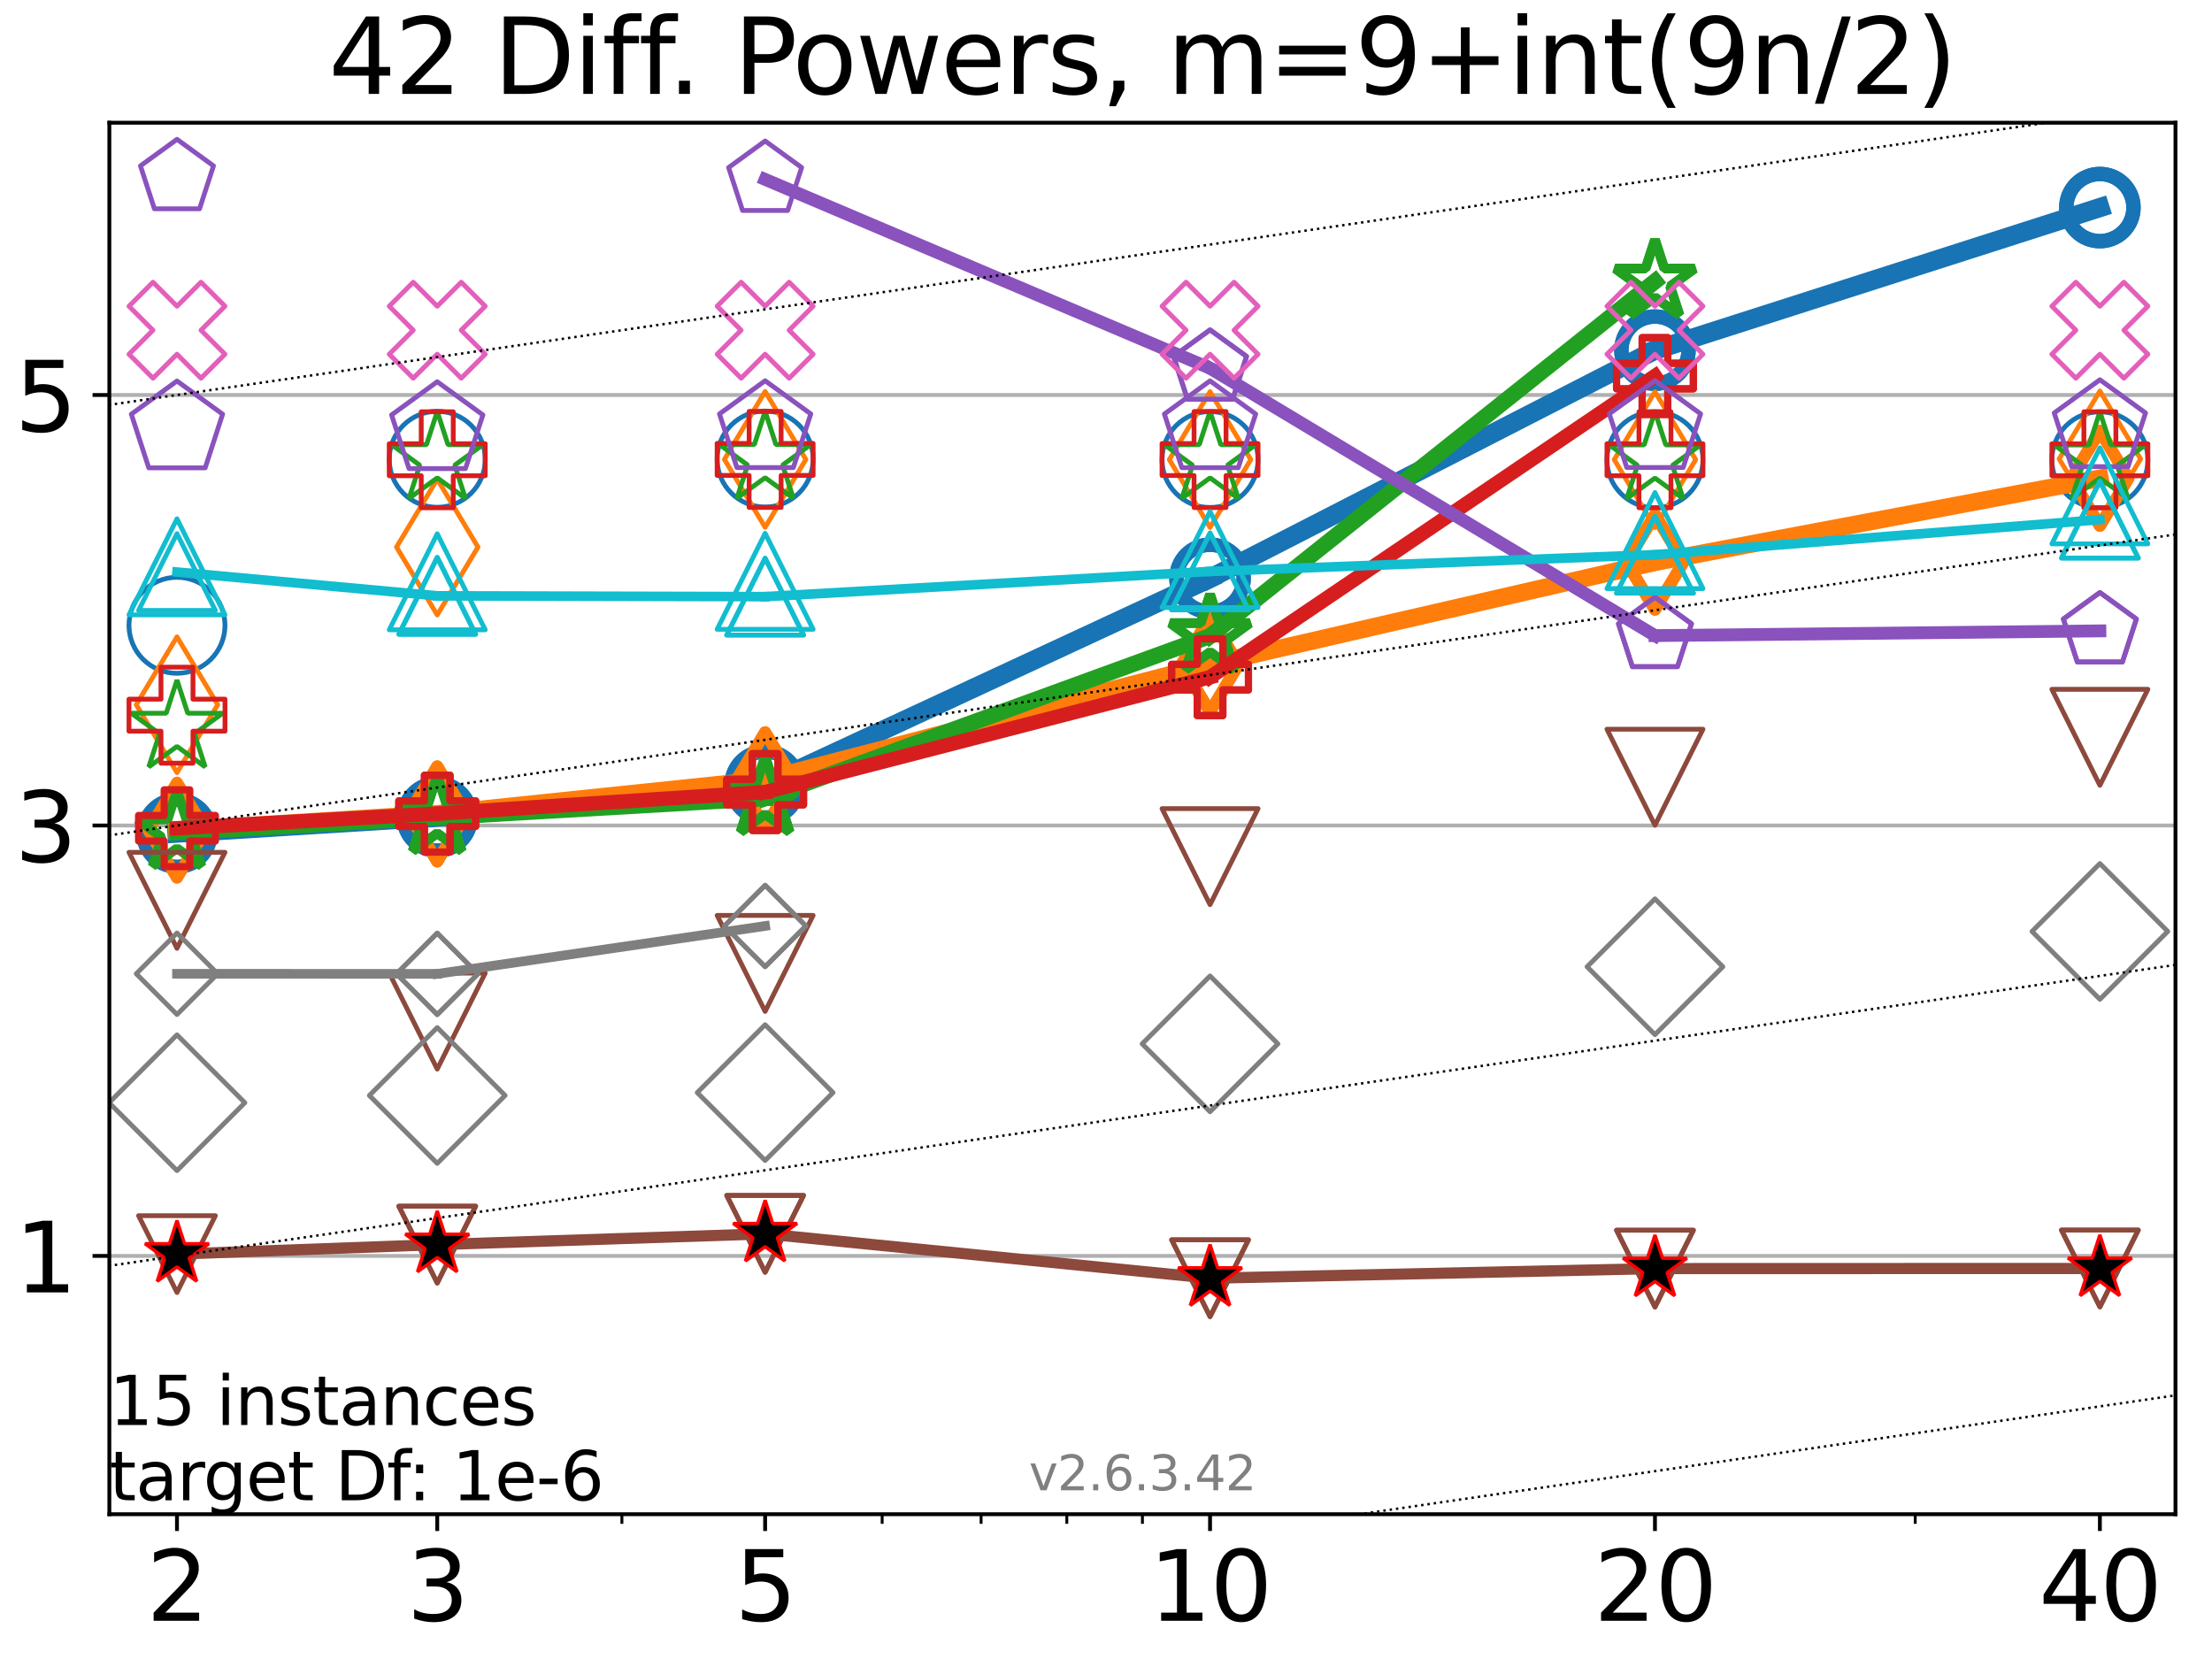 <?xml version="1.0" encoding="utf-8" standalone="no"?>
<!DOCTYPE svg PUBLIC "-//W3C//DTD SVG 1.1//EN"
  "http://www.w3.org/Graphics/SVG/1.1/DTD/svg11.dtd">
<svg xmlns:xlink="http://www.w3.org/1999/xlink" width="460.8pt" height="345.6pt" viewBox="0 0 460.8 345.6" xmlns="http://www.w3.org/2000/svg" version="1.1">
 <defs>
  <style type="text/css">*{stroke-linejoin: round; stroke-linecap: butt}</style>
 </defs>
 <g id="figure_1">
  <g id="patch_1">
   <path d="M 0 345.6 
L 460.8 345.6 
L 460.8 0 
L 0 0 
z
" style="fill: #ffffff"/>
  </g>
  <g id="axes_1">
   <g id="patch_2">
    <path d="M 22.78 315.44 
L 453.192 315.44 
L 453.192 25.56 
L 22.78 25.56 
z
" style="fill: #ffffff"/>
   </g>
   <g id="matplotlib.axis_1">
    <g id="xtick_1">
     <g id="line2d_1">
      <defs>
       <path id="m6de292c28c" d="M 0 0 
L 0 3.5 
" style="stroke: #000000; stroke-width: 0.8"/>
      </defs>
      <g>
       <use xlink:href="#m6de292c28c" x="36.868" y="315.44" style="stroke: #000000; stroke-width: 0.8"/>
      </g>
     </g>
     <g id="text_1">
      <!-- 2 -->
      <g transform="translate(30.506 337.637)scale(0.2 -0.2)">
       <defs>
        <path id="DejaVuSans-32" d="M 1228 531 
L 3431 531 
L 3431 0 
L 469 0 
L 469 531 
Q 828 903 1448 1529 
Q 2069 2156 2228 2338 
Q 2531 2678 2651 2914 
Q 2772 3150 2772 3378 
Q 2772 3750 2511 3984 
Q 2250 4219 1831 4219 
Q 1534 4219 1204 4116 
Q 875 4013 500 3803 
L 500 4441 
Q 881 4594 1212 4672 
Q 1544 4750 1819 4750 
Q 2544 4750 2975 4387 
Q 3406 4025 3406 3419 
Q 3406 3131 3298 2873 
Q 3191 2616 2906 2266 
Q 2828 2175 2409 1742 
Q 1991 1309 1228 531 
z
" transform="scale(0.016)"/>
       </defs>
       <use xlink:href="#DejaVuSans-32"/>
      </g>
     </g>
    </g>
    <g id="xtick_2">
     <g id="line2d_2">
      <g>
       <use xlink:href="#m6de292c28c" x="91.085" y="315.44" style="stroke: #000000; stroke-width: 0.8"/>
      </g>
     </g>
     <g id="text_2">
      <!-- 3 -->
      <g transform="translate(84.723 337.637)scale(0.2 -0.2)">
       <defs>
        <path id="DejaVuSans-33" d="M 2597 2516 
Q 3050 2419 3304 2112 
Q 3559 1806 3559 1356 
Q 3559 666 3084 287 
Q 2609 -91 1734 -91 
Q 1441 -91 1130 -33 
Q 819 25 488 141 
L 488 750 
Q 750 597 1062 519 
Q 1375 441 1716 441 
Q 2309 441 2620 675 
Q 2931 909 2931 1356 
Q 2931 1769 2642 2001 
Q 2353 2234 1838 2234 
L 1294 2234 
L 1294 2753 
L 1863 2753 
Q 2328 2753 2575 2939 
Q 2822 3125 2822 3475 
Q 2822 3834 2567 4026 
Q 2313 4219 1838 4219 
Q 1578 4219 1281 4162 
Q 984 4106 628 3988 
L 628 4550 
Q 988 4650 1302 4700 
Q 1616 4750 1894 4750 
Q 2613 4750 3031 4423 
Q 3450 4097 3450 3541 
Q 3450 3153 3228 2886 
Q 3006 2619 2597 2516 
z
" transform="scale(0.016)"/>
       </defs>
       <use xlink:href="#DejaVuSans-33"/>
      </g>
     </g>
    </g>
    <g id="xtick_3">
     <g id="line2d_3">
      <g>
       <use xlink:href="#m6de292c28c" x="159.39" y="315.44" style="stroke: #000000; stroke-width: 0.8"/>
      </g>
     </g>
     <g id="text_3">
      <!-- 5 -->
      <g transform="translate(153.028 337.637)scale(0.2 -0.2)">
       <defs>
        <path id="DejaVuSans-35" d="M 691 4666 
L 3169 4666 
L 3169 4134 
L 1269 4134 
L 1269 2991 
Q 1406 3038 1543 3061 
Q 1681 3084 1819 3084 
Q 2600 3084 3056 2656 
Q 3513 2228 3513 1497 
Q 3513 744 3044 326 
Q 2575 -91 1722 -91 
Q 1428 -91 1123 -41 
Q 819 9 494 109 
L 494 744 
Q 775 591 1075 516 
Q 1375 441 1709 441 
Q 2250 441 2565 725 
Q 2881 1009 2881 1497 
Q 2881 1984 2565 2268 
Q 2250 2553 1709 2553 
Q 1456 2553 1204 2497 
Q 953 2441 691 2322 
L 691 4666 
z
" transform="scale(0.016)"/>
       </defs>
       <use xlink:href="#DejaVuSans-35"/>
      </g>
     </g>
    </g>
    <g id="xtick_4">
     <g id="line2d_4">
      <g>
       <use xlink:href="#m6de292c28c" x="252.074" y="315.44" style="stroke: #000000; stroke-width: 0.8"/>
      </g>
     </g>
     <g id="text_4">
      <!-- 10 -->
      <g transform="translate(239.349 337.637)scale(0.2 -0.2)">
       <defs>
        <path id="DejaVuSans-31" d="M 794 531 
L 1825 531 
L 1825 4091 
L 703 3866 
L 703 4441 
L 1819 4666 
L 2450 4666 
L 2450 531 
L 3481 531 
L 3481 0 
L 794 0 
L 794 531 
z
" transform="scale(0.016)"/>
        <path id="DejaVuSans-30" d="M 2034 4250 
Q 1547 4250 1301 3770 
Q 1056 3291 1056 2328 
Q 1056 1369 1301 889 
Q 1547 409 2034 409 
Q 2525 409 2770 889 
Q 3016 1369 3016 2328 
Q 3016 3291 2770 3770 
Q 2525 4250 2034 4250 
z
M 2034 4750 
Q 2819 4750 3233 4129 
Q 3647 3509 3647 2328 
Q 3647 1150 3233 529 
Q 2819 -91 2034 -91 
Q 1250 -91 836 529 
Q 422 1150 422 2328 
Q 422 3509 836 4129 
Q 1250 4750 2034 4750 
z
" transform="scale(0.016)"/>
       </defs>
       <use xlink:href="#DejaVuSans-31"/>
       <use xlink:href="#DejaVuSans-30" x="63.623"/>
      </g>
     </g>
    </g>
    <g id="xtick_5">
     <g id="line2d_5">
      <g>
       <use xlink:href="#m6de292c28c" x="344.758" y="315.44" style="stroke: #000000; stroke-width: 0.8"/>
      </g>
     </g>
     <g id="text_5">
      <!-- 20 -->
      <g transform="translate(332.033 337.637)scale(0.2 -0.2)">
       <use xlink:href="#DejaVuSans-32"/>
       <use xlink:href="#DejaVuSans-30" x="63.623"/>
      </g>
     </g>
    </g>
    <g id="xtick_6">
     <g id="line2d_6">
      <g>
       <use xlink:href="#m6de292c28c" x="437.443" y="315.44" style="stroke: #000000; stroke-width: 0.8"/>
      </g>
     </g>
     <g id="text_6">
      <!-- 40 -->
      <g transform="translate(424.718 337.637)scale(0.2 -0.2)">
       <defs>
        <path id="DejaVuSans-34" d="M 2419 4116 
L 825 1625 
L 2419 1625 
L 2419 4116 
z
M 2253 4666 
L 3047 4666 
L 3047 1625 
L 3713 1625 
L 3713 1100 
L 3047 1100 
L 3047 0 
L 2419 0 
L 2419 1100 
L 313 1100 
L 313 1709 
L 2253 4666 
z
" transform="scale(0.016)"/>
       </defs>
       <use xlink:href="#DejaVuSans-34"/>
       <use xlink:href="#DejaVuSans-30" x="63.623"/>
      </g>
     </g>
    </g>
    <g id="xtick_7">
     <g id="line2d_7">
      <defs>
       <path id="m3c51756a7d" d="M 0 0 
L 0 2 
" style="stroke: #000000; stroke-width: 0.6"/>
      </defs>
      <g>
       <use xlink:href="#m3c51756a7d" x="129.552" y="315.44" style="stroke: #000000; stroke-width: 0.6"/>
      </g>
     </g>
    </g>
    <g id="xtick_8">
     <g id="line2d_8">
      <g>
       <use xlink:href="#m3c51756a7d" x="183.769" y="315.44" style="stroke: #000000; stroke-width: 0.6"/>
      </g>
     </g>
    </g>
    <g id="xtick_9">
     <g id="line2d_9">
      <g>
       <use xlink:href="#m3c51756a7d" x="204.381" y="315.44" style="stroke: #000000; stroke-width: 0.6"/>
      </g>
     </g>
    </g>
    <g id="xtick_10">
     <g id="line2d_10">
      <g>
       <use xlink:href="#m3c51756a7d" x="222.237" y="315.44" style="stroke: #000000; stroke-width: 0.6"/>
      </g>
     </g>
    </g>
    <g id="xtick_11">
     <g id="line2d_11">
      <g>
       <use xlink:href="#m3c51756a7d" x="237.986" y="315.44" style="stroke: #000000; stroke-width: 0.6"/>
      </g>
     </g>
    </g>
    <g id="xtick_12">
     <g id="line2d_12">
      <g>
       <use xlink:href="#m3c51756a7d" x="398.975" y="315.44" style="stroke: #000000; stroke-width: 0.6"/>
      </g>
     </g>
    </g>
   </g>
   <g id="matplotlib.axis_2">
    <g id="ytick_1">
     <g id="line2d_13">
      <path d="M 22.78 261.635 
L 453.192 261.635 
" clip-path="url(#p0517e4316f)" style="fill: none; stroke: #b0b0b0; stroke-width: 0.8; stroke-linecap: square"/>
     </g>
     <g id="line2d_14">
      <defs>
       <path id="mce3f99273e" d="M 0 0 
L -3.5 0 
" style="stroke: #000000; stroke-width: 0.8"/>
      </defs>
      <g>
       <use xlink:href="#mce3f99273e" x="22.78" y="261.635" style="stroke: #000000; stroke-width: 0.8"/>
      </g>
     </g>
     <g id="text_7">
      <!-- 1 -->
      <g transform="translate(3.055 269.234)scale(0.2 -0.2)">
       <use xlink:href="#DejaVuSans-31"/>
      </g>
     </g>
    </g>
    <g id="ytick_2">
     <g id="line2d_15">
      <path d="M 22.78 171.961 
L 453.192 171.961 
" clip-path="url(#p0517e4316f)" style="fill: none; stroke: #b0b0b0; stroke-width: 0.8; stroke-linecap: square"/>
     </g>
     <g id="line2d_16">
      <g>
       <use xlink:href="#mce3f99273e" x="22.78" y="171.961" style="stroke: #000000; stroke-width: 0.8"/>
      </g>
     </g>
     <g id="text_8">
      <!-- 3 -->
      <g transform="translate(3.055 179.559)scale(0.2 -0.2)">
       <use xlink:href="#DejaVuSans-33"/>
      </g>
     </g>
    </g>
    <g id="ytick_3">
     <g id="line2d_17">
      <path d="M 22.78 82.286 
L 453.192 82.286 
" clip-path="url(#p0517e4316f)" style="fill: none; stroke: #b0b0b0; stroke-width: 0.8; stroke-linecap: square"/>
     </g>
     <g id="line2d_18">
      <g>
       <use xlink:href="#mce3f99273e" x="22.78" y="82.286" style="stroke: #000000; stroke-width: 0.8"/>
      </g>
     </g>
     <g id="text_9">
      <!-- 5 -->
      <g transform="translate(3.055 89.885)scale(0.2 -0.2)">
       <use xlink:href="#DejaVuSans-35"/>
      </g>
     </g>
    </g>
   </g>
   <g id="line2d_19">
    <path d="M 36.868 173.557 
L 91.085 170.184 
" clip-path="url(#p0517e4316f)" style="fill: none; stroke: #1874b4; stroke-width: 4; stroke-linecap: square"/>
    <defs>
     <path id="m57f93e5c9d" d="M 0 7 
C 1.856 7 3.637 6.262 4.95 4.95 
C 6.262 3.637 7 1.856 7 0 
C 7 -1.856 6.262 -3.637 4.95 -4.95 
C 3.637 -6.262 1.856 -7 0 -7 
C -1.856 -7 -3.637 -6.262 -4.95 -4.95 
C -6.262 -3.637 -7 -1.856 -7 0 
C -7 1.856 -6.262 3.637 -4.95 4.95 
C -3.637 6.262 -1.856 7 0 7 
z
" style="stroke: #1874b4; stroke-width: 3"/>
    </defs>
    <g clip-path="url(#p0517e4316f)">
     <use xlink:href="#m57f93e5c9d" x="36.868" y="173.557" style="fill-opacity: 0; stroke: #1874b4; stroke-width: 3"/>
     <use xlink:href="#m57f93e5c9d" x="91.085" y="170.184" style="fill-opacity: 0; stroke: #1874b4; stroke-width: 3"/>
    </g>
   </g>
   <g id="line2d_20">
    <path d="M 91.085 170.184 
L 159.39 163.523 
" clip-path="url(#p0517e4316f)" style="fill: none; stroke: #1874b4; stroke-width: 4; stroke-linecap: square"/>
    <g clip-path="url(#p0517e4316f)">
     <use xlink:href="#m57f93e5c9d" x="91.085" y="170.184" style="fill-opacity: 0; stroke: #1874b4; stroke-width: 3"/>
     <use xlink:href="#m57f93e5c9d" x="159.39" y="163.523" style="fill-opacity: 0; stroke: #1874b4; stroke-width: 3"/>
    </g>
   </g>
   <g id="line2d_21">
    <path d="M 159.39 163.523 
L 252.074 120.473 
" clip-path="url(#p0517e4316f)" style="fill: none; stroke: #1874b4; stroke-width: 4; stroke-linecap: square"/>
    <g clip-path="url(#p0517e4316f)">
     <use xlink:href="#m57f93e5c9d" x="159.39" y="163.523" style="fill-opacity: 0; stroke: #1874b4; stroke-width: 3"/>
     <use xlink:href="#m57f93e5c9d" x="252.074" y="120.473" style="fill-opacity: 0; stroke: #1874b4; stroke-width: 3"/>
    </g>
   </g>
   <g id="line2d_22">
    <path d="M 252.074 120.473 
L 344.758 72.942 
" clip-path="url(#p0517e4316f)" style="fill: none; stroke: #1874b4; stroke-width: 4; stroke-linecap: square"/>
    <g clip-path="url(#p0517e4316f)">
     <use xlink:href="#m57f93e5c9d" x="252.074" y="120.473" style="fill-opacity: 0; stroke: #1874b4; stroke-width: 3"/>
     <use xlink:href="#m57f93e5c9d" x="344.758" y="72.942" style="fill-opacity: 0; stroke: #1874b4; stroke-width: 3"/>
    </g>
   </g>
   <g id="line2d_23">
    <path d="M 344.758 72.942 
L 437.443 43.24 
" clip-path="url(#p0517e4316f)" style="fill: none; stroke: #1874b4; stroke-width: 4; stroke-linecap: square"/>
    <g clip-path="url(#p0517e4316f)">
     <use xlink:href="#m57f93e5c9d" x="344.758" y="72.942" style="fill-opacity: 0; stroke: #1874b4; stroke-width: 3"/>
     <use xlink:href="#m57f93e5c9d" x="437.443" y="43.24" style="fill-opacity: 0; stroke: #1874b4; stroke-width: 3"/>
    </g>
   </g>
   <g id="line2d_24">
    <path d="M 437.443 43.24 
" clip-path="url(#p0517e4316f)" style="fill: none; stroke: #1874b4; stroke-width: 4; stroke-linecap: square"/>
    <g clip-path="url(#p0517e4316f)">
     <use xlink:href="#m57f93e5c9d" x="437.443" y="43.24" style="fill-opacity: 0; stroke: #1874b4; stroke-width: 3"/>
    </g>
   </g>
   <g id="line2d_25"/>
   <g id="line2d_26">
    <defs>
     <path id="m455ef1edef" d="M 0 10 
C 2.652 10 5.196 8.946 7.071 7.071 
C 8.946 5.196 10 2.652 10 0 
C 10 -2.652 8.946 -5.196 7.071 -7.071 
C 5.196 -8.946 2.652 -10 0 -10 
C -2.652 -10 -5.196 -8.946 -7.071 -7.071 
C -8.946 -5.196 -10 -2.652 -10 0 
C -10 2.652 -8.946 5.196 -7.071 7.071 
C -5.196 8.946 -2.652 10 0 10 
z
" style="stroke: #1874b4"/>
    </defs>
    <g clip-path="url(#p0517e4316f)">
     <use xlink:href="#m455ef1edef" x="36.868" y="130.262" style="fill-opacity: 0; stroke: #1874b4"/>
     <use xlink:href="#m455ef1edef" x="91.085" y="95.675" style="fill-opacity: 0; stroke: #1874b4"/>
     <use xlink:href="#m455ef1edef" x="159.39" y="95.625" style="fill-opacity: 0; stroke: #1874b4"/>
     <use xlink:href="#m455ef1edef" x="252.074" y="95.73" style="fill-opacity: 0; stroke: #1874b4"/>
     <use xlink:href="#m455ef1edef" x="344.758" y="95.774" style="fill-opacity: 0; stroke: #1874b4"/>
     <use xlink:href="#m455ef1edef" x="437.443" y="95.783" style="fill-opacity: 0; stroke: #1874b4"/>
    </g>
   </g>
   <g id="line2d_27">
    <path d="M 36.868 172.951 
L 91.085 169.558 
" clip-path="url(#p0517e4316f)" style="fill: none; stroke: #ff7d0b; stroke-width: 3.667; stroke-linecap: square"/>
    <defs>
     <path id="m5e0315594a" d="M 0 9.899 
L 5.94 0 
L 0 -9.899 
L -5.94 0 
z
" style="stroke: #ff7d0b; stroke-width: 2.5; stroke-linejoin: miter"/>
    </defs>
    <g clip-path="url(#p0517e4316f)">
     <use xlink:href="#m5e0315594a" x="36.868" y="172.951" style="fill-opacity: 0; stroke: #ff7d0b; stroke-width: 2.5; stroke-linejoin: miter"/>
     <use xlink:href="#m5e0315594a" x="91.085" y="169.558" style="fill-opacity: 0; stroke: #ff7d0b; stroke-width: 2.5; stroke-linejoin: miter"/>
    </g>
   </g>
   <g id="line2d_28">
    <path d="M 91.085 169.558 
L 159.39 162.447 
" clip-path="url(#p0517e4316f)" style="fill: none; stroke: #ff7d0b; stroke-width: 3.667; stroke-linecap: square"/>
    <g clip-path="url(#p0517e4316f)">
     <use xlink:href="#m5e0315594a" x="91.085" y="169.558" style="fill-opacity: 0; stroke: #ff7d0b; stroke-width: 2.5; stroke-linejoin: miter"/>
     <use xlink:href="#m5e0315594a" x="159.39" y="162.447" style="fill-opacity: 0; stroke: #ff7d0b; stroke-width: 2.5; stroke-linejoin: miter"/>
    </g>
   </g>
   <g id="line2d_29">
    <path d="M 159.39 162.447 
L 252.074 138.41 
" clip-path="url(#p0517e4316f)" style="fill: none; stroke: #ff7d0b; stroke-width: 3.667; stroke-linecap: square"/>
    <g clip-path="url(#p0517e4316f)">
     <use xlink:href="#m5e0315594a" x="159.39" y="162.447" style="fill-opacity: 0; stroke: #ff7d0b; stroke-width: 2.5; stroke-linejoin: miter"/>
     <use xlink:href="#m5e0315594a" x="252.074" y="138.41" style="fill-opacity: 0; stroke: #ff7d0b; stroke-width: 2.5; stroke-linejoin: miter"/>
    </g>
   </g>
   <g id="line2d_30">
    <path d="M 252.074 138.41 
L 344.758 117.105 
" clip-path="url(#p0517e4316f)" style="fill: none; stroke: #ff7d0b; stroke-width: 3.667; stroke-linecap: square"/>
    <g clip-path="url(#p0517e4316f)">
     <use xlink:href="#m5e0315594a" x="252.074" y="138.41" style="fill-opacity: 0; stroke: #ff7d0b; stroke-width: 2.5; stroke-linejoin: miter"/>
     <use xlink:href="#m5e0315594a" x="344.758" y="117.105" style="fill-opacity: 0; stroke: #ff7d0b; stroke-width: 2.5; stroke-linejoin: miter"/>
    </g>
   </g>
   <g id="line2d_31">
    <path d="M 344.758 117.105 
L 437.443 99.637 
" clip-path="url(#p0517e4316f)" style="fill: none; stroke: #ff7d0b; stroke-width: 3.667; stroke-linecap: square"/>
    <g clip-path="url(#p0517e4316f)">
     <use xlink:href="#m5e0315594a" x="344.758" y="117.105" style="fill-opacity: 0; stroke: #ff7d0b; stroke-width: 2.5; stroke-linejoin: miter"/>
     <use xlink:href="#m5e0315594a" x="437.443" y="99.637" style="fill-opacity: 0; stroke: #ff7d0b; stroke-width: 2.5; stroke-linejoin: miter"/>
    </g>
   </g>
   <g id="line2d_32">
    <path d="M 437.443 99.637 
" clip-path="url(#p0517e4316f)" style="fill: none; stroke: #ff7d0b; stroke-width: 3.667; stroke-linecap: square"/>
    <g clip-path="url(#p0517e4316f)">
     <use xlink:href="#m5e0315594a" x="437.443" y="99.637" style="fill-opacity: 0; stroke: #ff7d0b; stroke-width: 2.5; stroke-linejoin: miter"/>
    </g>
   </g>
   <g id="line2d_33"/>
   <g id="line2d_34">
    <defs>
     <path id="ma04a02eab2" d="M 0 14.142 
L 8.485 0 
L 0 -14.142 
L -8.485 0 
z
" style="stroke: #ff7d0b; stroke-linejoin: miter"/>
    </defs>
    <g clip-path="url(#p0517e4316f)">
     <use xlink:href="#ma04a02eab2" x="36.868" y="146.811" style="fill-opacity: 0; stroke: #ff7d0b; stroke-linejoin: miter"/>
     <use xlink:href="#ma04a02eab2" x="91.085" y="113.965" style="fill-opacity: 0; stroke: #ff7d0b; stroke-linejoin: miter"/>
     <use xlink:href="#ma04a02eab2" x="159.39" y="95.703" style="fill-opacity: 0; stroke: #ff7d0b; stroke-linejoin: miter"/>
     <use xlink:href="#ma04a02eab2" x="252.074" y="95.739" style="fill-opacity: 0; stroke: #ff7d0b; stroke-linejoin: miter"/>
     <use xlink:href="#ma04a02eab2" x="344.758" y="95.747" style="fill-opacity: 0; stroke: #ff7d0b; stroke-linejoin: miter"/>
     <use xlink:href="#ma04a02eab2" x="437.443" y="95.598" style="fill-opacity: 0; stroke: #ff7d0b; stroke-linejoin: miter"/>
    </g>
   </g>
   <g id="line2d_35">
    <path d="M 36.868 173.385 
L 91.085 170.253 
" clip-path="url(#p0517e4316f)" style="fill: none; stroke: #22a022; stroke-width: 3.333; stroke-linecap: square"/>
    <defs>
     <path id="md59d43697f" d="M 0 -8.7 
L -1.953 -2.688 
L -8.274 -2.688 
L -3.16 1.027 
L -5.114 7.038 
L -0 3.323 
L 5.114 7.038 
L 3.16 1.027 
L 8.274 -2.688 
L 1.953 -2.688 
z
" style="stroke: #22a022; stroke-width: 2; stroke-linejoin: bevel"/>
    </defs>
    <g clip-path="url(#p0517e4316f)">
     <use xlink:href="#md59d43697f" x="36.868" y="173.385" style="fill-opacity: 0; stroke: #22a022; stroke-width: 2; stroke-linejoin: bevel"/>
     <use xlink:href="#md59d43697f" x="91.085" y="170.253" style="fill-opacity: 0; stroke: #22a022; stroke-width: 2; stroke-linejoin: bevel"/>
    </g>
   </g>
   <g id="line2d_36">
    <path d="M 91.085 170.253 
L 159.39 166.285 
" clip-path="url(#p0517e4316f)" style="fill: none; stroke: #22a022; stroke-width: 3.333; stroke-linecap: square"/>
    <g clip-path="url(#p0517e4316f)">
     <use xlink:href="#md59d43697f" x="91.085" y="170.253" style="fill-opacity: 0; stroke: #22a022; stroke-width: 2; stroke-linejoin: bevel"/>
     <use xlink:href="#md59d43697f" x="159.39" y="166.285" style="fill-opacity: 0; stroke: #22a022; stroke-width: 2; stroke-linejoin: bevel"/>
    </g>
   </g>
   <g id="line2d_37">
    <path d="M 159.39 166.285 
L 252.074 132.494 
" clip-path="url(#p0517e4316f)" style="fill: none; stroke: #22a022; stroke-width: 3.333; stroke-linecap: square"/>
    <g clip-path="url(#p0517e4316f)">
     <use xlink:href="#md59d43697f" x="159.39" y="166.285" style="fill-opacity: 0; stroke: #22a022; stroke-width: 2; stroke-linejoin: bevel"/>
     <use xlink:href="#md59d43697f" x="252.074" y="132.494" style="fill-opacity: 0; stroke: #22a022; stroke-width: 2; stroke-linejoin: bevel"/>
    </g>
   </g>
   <g id="line2d_38">
    <path d="M 252.074 132.494 
L 344.758 58.622 
" clip-path="url(#p0517e4316f)" style="fill: none; stroke: #22a022; stroke-width: 3.333; stroke-linecap: square"/>
    <g clip-path="url(#p0517e4316f)">
     <use xlink:href="#md59d43697f" x="252.074" y="132.494" style="fill-opacity: 0; stroke: #22a022; stroke-width: 2; stroke-linejoin: bevel"/>
     <use xlink:href="#md59d43697f" x="344.758" y="58.622" style="fill-opacity: 0; stroke: #22a022; stroke-width: 2; stroke-linejoin: bevel"/>
    </g>
   </g>
   <g id="line2d_39">
    <path d="M 344.758 58.622 
" clip-path="url(#p0517e4316f)" style="fill: none; stroke: #22a022; stroke-width: 3.333; stroke-linecap: square"/>
    <g clip-path="url(#p0517e4316f)">
     <use xlink:href="#md59d43697f" x="344.758" y="58.622" style="fill-opacity: 0; stroke: #22a022; stroke-width: 2; stroke-linejoin: bevel"/>
    </g>
   </g>
   <g id="line2d_40"/>
   <g id="line2d_41">
    <defs>
     <path id="md5c70200f8" d="M 0 -10 
L -2.245 -3.09 
L -9.511 -3.09 
L -3.633 1.18 
L -5.878 8.09 
L -0 3.82 
L 5.878 8.09 
L 3.633 1.18 
L 9.511 -3.09 
L 2.245 -3.09 
z
" style="stroke: #22a022; stroke-linejoin: bevel"/>
    </defs>
    <g clip-path="url(#p0517e4316f)">
     <use xlink:href="#md5c70200f8" x="36.868" y="151.673" style="fill-opacity: 0; stroke: #22a022; stroke-linejoin: bevel"/>
     <use xlink:href="#md5c70200f8" x="91.085" y="95.729" style="fill-opacity: 0; stroke: #22a022; stroke-linejoin: bevel"/>
     <use xlink:href="#md5c70200f8" x="159.39" y="95.698" style="fill-opacity: 0; stroke: #22a022; stroke-linejoin: bevel"/>
     <use xlink:href="#md5c70200f8" x="252.074" y="95.729" style="fill-opacity: 0; stroke: #22a022; stroke-linejoin: bevel"/>
     <use xlink:href="#md5c70200f8" x="344.758" y="95.769" style="fill-opacity: 0; stroke: #22a022; stroke-linejoin: bevel"/>
     <use xlink:href="#md5c70200f8" x="437.443" y="95.78" style="fill-opacity: 0; stroke: #22a022; stroke-linejoin: bevel"/>
    </g>
   </g>
   <g id="line2d_42">
    <path d="M 36.868 172.535 
L 91.085 169.495 
" clip-path="url(#p0517e4316f)" style="fill: none; stroke: #d61e1f; stroke-width: 3; stroke-linecap: square"/>
    <defs>
     <path id="m15f9ec313e" d="M -2.667 8 
L 2.667 8 
L 2.667 2.667 
L 8 2.667 
L 8 -2.667 
L 2.667 -2.667 
L 2.667 -8 
L -2.667 -8 
L -2.667 -2.667 
L -8 -2.667 
L -8 2.667 
L -2.667 2.667 
z
" style="stroke: #d61e1f; stroke-width: 1.5; stroke-linejoin: miter"/>
    </defs>
    <g clip-path="url(#p0517e4316f)">
     <use xlink:href="#m15f9ec313e" x="36.868" y="172.535" style="fill-opacity: 0; stroke: #d61e1f; stroke-width: 1.5; stroke-linejoin: miter"/>
     <use xlink:href="#m15f9ec313e" x="91.085" y="169.495" style="fill-opacity: 0; stroke: #d61e1f; stroke-width: 1.5; stroke-linejoin: miter"/>
    </g>
   </g>
   <g id="line2d_43">
    <path d="M 91.085 169.495 
L 159.39 165.003 
" clip-path="url(#p0517e4316f)" style="fill: none; stroke: #d61e1f; stroke-width: 3; stroke-linecap: square"/>
    <g clip-path="url(#p0517e4316f)">
     <use xlink:href="#m15f9ec313e" x="91.085" y="169.495" style="fill-opacity: 0; stroke: #d61e1f; stroke-width: 1.5; stroke-linejoin: miter"/>
     <use xlink:href="#m15f9ec313e" x="159.39" y="165.003" style="fill-opacity: 0; stroke: #d61e1f; stroke-width: 1.5; stroke-linejoin: miter"/>
    </g>
   </g>
   <g id="line2d_44">
    <path d="M 159.39 165.003 
L 252.074 141.064 
" clip-path="url(#p0517e4316f)" style="fill: none; stroke: #d61e1f; stroke-width: 3; stroke-linecap: square"/>
    <g clip-path="url(#p0517e4316f)">
     <use xlink:href="#m15f9ec313e" x="159.39" y="165.003" style="fill-opacity: 0; stroke: #d61e1f; stroke-width: 1.5; stroke-linejoin: miter"/>
     <use xlink:href="#m15f9ec313e" x="252.074" y="141.064" style="fill-opacity: 0; stroke: #d61e1f; stroke-width: 1.5; stroke-linejoin: miter"/>
    </g>
   </g>
   <g id="line2d_45">
    <path d="M 252.074 141.064 
L 344.758 78.331 
" clip-path="url(#p0517e4316f)" style="fill: none; stroke: #d61e1f; stroke-width: 3; stroke-linecap: square"/>
    <g clip-path="url(#p0517e4316f)">
     <use xlink:href="#m15f9ec313e" x="252.074" y="141.064" style="fill-opacity: 0; stroke: #d61e1f; stroke-width: 1.5; stroke-linejoin: miter"/>
     <use xlink:href="#m15f9ec313e" x="344.758" y="78.331" style="fill-opacity: 0; stroke: #d61e1f; stroke-width: 1.5; stroke-linejoin: miter"/>
    </g>
   </g>
   <g id="line2d_46">
    <path d="M 344.758 78.331 
" clip-path="url(#p0517e4316f)" style="fill: none; stroke: #d61e1f; stroke-width: 3; stroke-linecap: square"/>
    <g clip-path="url(#p0517e4316f)">
     <use xlink:href="#m15f9ec313e" x="344.758" y="78.331" style="fill-opacity: 0; stroke: #d61e1f; stroke-width: 1.5; stroke-linejoin: miter"/>
    </g>
   </g>
   <g id="line2d_47"/>
   <g id="line2d_48">
    <defs>
     <path id="m2ba1985eab" d="M -3.333 10 
L 3.333 10 
L 3.333 3.333 
L 10 3.333 
L 10 -3.333 
L 3.333 -3.333 
L 3.333 -10 
L -3.333 -10 
L -3.333 -3.333 
L -10 -3.333 
L -10 3.333 
L -3.333 3.333 
z
" style="stroke: #d61e1f; stroke-linejoin: miter"/>
    </defs>
    <g clip-path="url(#p0517e4316f)">
     <use xlink:href="#m2ba1985eab" x="36.868" y="148.983" style="fill-opacity: 0; stroke: #d61e1f; stroke-linejoin: miter"/>
     <use xlink:href="#m2ba1985eab" x="91.085" y="95.776" style="fill-opacity: 0; stroke: #d61e1f; stroke-linejoin: miter"/>
     <use xlink:href="#m2ba1985eab" x="159.39" y="95.705" style="fill-opacity: 0; stroke: #d61e1f; stroke-linejoin: miter"/>
     <use xlink:href="#m2ba1985eab" x="252.074" y="95.73" style="fill-opacity: 0; stroke: #d61e1f; stroke-linejoin: miter"/>
     <use xlink:href="#m2ba1985eab" x="344.758" y="95.772" style="fill-opacity: 0; stroke: #d61e1f; stroke-linejoin: miter"/>
     <use xlink:href="#m2ba1985eab" x="437.443" y="95.782" style="fill-opacity: 0; stroke: #d61e1f; stroke-linejoin: miter"/>
    </g>
   </g>
   <g id="line2d_49">
    <path d="M 36.868 37.023 
" clip-path="url(#p0517e4316f)" style="fill: none; stroke: #8a52bd; stroke-width: 2.667; stroke-linecap: square"/>
    <defs>
     <path id="m8b559db92b" d="M 0 -8 
L -7.608 -2.472 
L -4.702 6.472 
L 4.702 6.472 
L 7.608 -2.472 
z
" style="stroke: #8a52bd; stroke-linejoin: miter"/>
    </defs>
    <g clip-path="url(#p0517e4316f)">
     <use xlink:href="#m8b559db92b" x="36.868" y="37.023" style="fill-opacity: 0; stroke: #8a52bd; stroke-linejoin: miter"/>
    </g>
   </g>
   <g id="line2d_50">
    <path d="M 159.39 37.372 
L 252.074 76.714 
" clip-path="url(#p0517e4316f)" style="fill: none; stroke: #8a52bd; stroke-width: 2.667; stroke-linecap: square"/>
    <g clip-path="url(#p0517e4316f)">
     <use xlink:href="#m8b559db92b" x="159.39" y="37.372" style="fill-opacity: 0; stroke: #8a52bd; stroke-linejoin: miter"/>
     <use xlink:href="#m8b559db92b" x="252.074" y="76.714" style="fill-opacity: 0; stroke: #8a52bd; stroke-linejoin: miter"/>
    </g>
   </g>
   <g id="line2d_51">
    <path d="M 252.074 76.714 
L 344.758 132.407 
" clip-path="url(#p0517e4316f)" style="fill: none; stroke: #8a52bd; stroke-width: 2.667; stroke-linecap: square"/>
    <g clip-path="url(#p0517e4316f)">
     <use xlink:href="#m8b559db92b" x="252.074" y="76.714" style="fill-opacity: 0; stroke: #8a52bd; stroke-linejoin: miter"/>
     <use xlink:href="#m8b559db92b" x="344.758" y="132.407" style="fill-opacity: 0; stroke: #8a52bd; stroke-linejoin: miter"/>
    </g>
   </g>
   <g id="line2d_52">
    <path d="M 344.758 132.407 
L 437.443 131.425 
" clip-path="url(#p0517e4316f)" style="fill: none; stroke: #8a52bd; stroke-width: 2.667; stroke-linecap: square"/>
    <g clip-path="url(#p0517e4316f)">
     <use xlink:href="#m8b559db92b" x="344.758" y="132.407" style="fill-opacity: 0; stroke: #8a52bd; stroke-linejoin: miter"/>
     <use xlink:href="#m8b559db92b" x="437.443" y="131.425" style="fill-opacity: 0; stroke: #8a52bd; stroke-linejoin: miter"/>
    </g>
   </g>
   <g id="line2d_53">
    <path d="M 437.443 131.425 
" clip-path="url(#p0517e4316f)" style="fill: none; stroke: #8a52bd; stroke-width: 2.667; stroke-linecap: square"/>
    <g clip-path="url(#p0517e4316f)">
     <use xlink:href="#m8b559db92b" x="437.443" y="131.425" style="fill-opacity: 0; stroke: #8a52bd; stroke-linejoin: miter"/>
    </g>
   </g>
   <g id="line2d_54"/>
   <g id="line2d_55">
    <defs>
     <path id="m81439541f8" d="M 0 -10 
L -9.511 -3.09 
L -5.878 8.09 
L 5.878 8.09 
L 9.511 -3.09 
z
" style="stroke: #8a52bd; stroke-linejoin: miter"/>
    </defs>
    <g clip-path="url(#p0517e4316f)">
     <use xlink:href="#m81439541f8" x="36.868" y="89.37" style="fill-opacity: 0; stroke: #8a52bd; stroke-linejoin: miter"/>
     <use xlink:href="#m81439541f8" x="91.085" y="89.524" style="fill-opacity: 0; stroke: #8a52bd; stroke-linejoin: miter"/>
     <use xlink:href="#m81439541f8" x="159.39" y="89.316" style="fill-opacity: 0; stroke: #8a52bd; stroke-linejoin: miter"/>
     <use xlink:href="#m81439541f8" x="252.074" y="89.337" style="fill-opacity: 0; stroke: #8a52bd; stroke-linejoin: miter"/>
     <use xlink:href="#m81439541f8" x="344.758" y="89.295" style="fill-opacity: 0; stroke: #8a52bd; stroke-linejoin: miter"/>
     <use xlink:href="#m81439541f8" x="437.443" y="89.113" style="fill-opacity: 0; stroke: #8a52bd; stroke-linejoin: miter"/>
    </g>
   </g>
   <g id="line2d_56">
    <path d="M 36.868 261.25 
L 91.085 259.275 
" clip-path="url(#p0517e4316f)" style="fill: none; stroke: #8c493c; stroke-width: 2.333; stroke-linecap: square"/>
    <defs>
     <path id="md3d5efe94b" d="M -0 8 
L 8 -8 
L -8 -8 
z
" style="stroke: #8c493c; stroke-linejoin: miter"/>
    </defs>
    <g clip-path="url(#p0517e4316f)">
     <use xlink:href="#md3d5efe94b" x="36.868" y="261.25" style="fill-opacity: 0; stroke: #8c493c; stroke-linejoin: miter"/>
     <use xlink:href="#md3d5efe94b" x="91.085" y="259.275" style="fill-opacity: 0; stroke: #8c493c; stroke-linejoin: miter"/>
    </g>
   </g>
   <g id="line2d_57">
    <path d="M 91.085 259.275 
L 159.39 257.032 
" clip-path="url(#p0517e4316f)" style="fill: none; stroke: #8c493c; stroke-width: 2.333; stroke-linecap: square"/>
    <g clip-path="url(#p0517e4316f)">
     <use xlink:href="#md3d5efe94b" x="91.085" y="259.275" style="fill-opacity: 0; stroke: #8c493c; stroke-linejoin: miter"/>
     <use xlink:href="#md3d5efe94b" x="159.39" y="257.032" style="fill-opacity: 0; stroke: #8c493c; stroke-linejoin: miter"/>
    </g>
   </g>
   <g id="line2d_58">
    <path d="M 159.39 257.032 
L 252.074 266.275 
" clip-path="url(#p0517e4316f)" style="fill: none; stroke: #8c493c; stroke-width: 2.333; stroke-linecap: square"/>
    <g clip-path="url(#p0517e4316f)">
     <use xlink:href="#md3d5efe94b" x="159.39" y="257.032" style="fill-opacity: 0; stroke: #8c493c; stroke-linejoin: miter"/>
     <use xlink:href="#md3d5efe94b" x="252.074" y="266.275" style="fill-opacity: 0; stroke: #8c493c; stroke-linejoin: miter"/>
    </g>
   </g>
   <g id="line2d_59">
    <path d="M 252.074 266.275 
L 344.758 264.273 
" clip-path="url(#p0517e4316f)" style="fill: none; stroke: #8c493c; stroke-width: 2.333; stroke-linecap: square"/>
    <g clip-path="url(#p0517e4316f)">
     <use xlink:href="#md3d5efe94b" x="252.074" y="266.275" style="fill-opacity: 0; stroke: #8c493c; stroke-linejoin: miter"/>
     <use xlink:href="#md3d5efe94b" x="344.758" y="264.273" style="fill-opacity: 0; stroke: #8c493c; stroke-linejoin: miter"/>
    </g>
   </g>
   <g id="line2d_60">
    <path d="M 344.758 264.273 
L 437.443 264.247 
" clip-path="url(#p0517e4316f)" style="fill: none; stroke: #8c493c; stroke-width: 2.333; stroke-linecap: square"/>
    <g clip-path="url(#p0517e4316f)">
     <use xlink:href="#md3d5efe94b" x="344.758" y="264.273" style="fill-opacity: 0; stroke: #8c493c; stroke-linejoin: miter"/>
     <use xlink:href="#md3d5efe94b" x="437.443" y="264.247" style="fill-opacity: 0; stroke: #8c493c; stroke-linejoin: miter"/>
    </g>
   </g>
   <g id="line2d_61">
    <path d="M 437.443 264.247 
" clip-path="url(#p0517e4316f)" style="fill: none; stroke: #8c493c; stroke-width: 2.333; stroke-linecap: square"/>
    <g clip-path="url(#p0517e4316f)">
     <use xlink:href="#md3d5efe94b" x="437.443" y="264.247" style="fill-opacity: 0; stroke: #8c493c; stroke-linejoin: miter"/>
    </g>
   </g>
   <g id="line2d_62"/>
   <g id="line2d_63">
    <defs>
     <path id="m5c312dcf84" d="M -0 10 
L 10 -10 
L -10 -10 
z
" style="stroke: #8c493c; stroke-linejoin: miter"/>
    </defs>
    <g clip-path="url(#p0517e4316f)">
     <use xlink:href="#m5c312dcf84" x="36.868" y="187.553" style="fill-opacity: 0; stroke: #8c493c; stroke-linejoin: miter"/>
     <use xlink:href="#m5c312dcf84" x="91.085" y="212.714" style="fill-opacity: 0; stroke: #8c493c; stroke-linejoin: miter"/>
     <use xlink:href="#m5c312dcf84" x="159.39" y="200.698" style="fill-opacity: 0; stroke: #8c493c; stroke-linejoin: miter"/>
     <use xlink:href="#m5c312dcf84" x="252.074" y="178.453" style="fill-opacity: 0; stroke: #8c493c; stroke-linejoin: miter"/>
     <use xlink:href="#m5c312dcf84" x="344.758" y="161.912" style="fill-opacity: 0; stroke: #8c493c; stroke-linejoin: miter"/>
     <use xlink:href="#m5c312dcf84" x="437.443" y="153.597" style="fill-opacity: 0; stroke: #8c493c; stroke-linejoin: miter"/>
    </g>
   </g>
   <g id="line2d_64"/>
   <g id="line2d_65">
    <defs>
     <path id="mb747d6823b" d="M -5 10 
L 0 5 
L 5 10 
L 10 5 
L 5 0 
L 10 -5 
L 5 -10 
L 0 -5 
L -5 -10 
L -10 -5 
L -5 0 
L -10 5 
z
" style="stroke: #e35fbb; stroke-linejoin: miter"/>
    </defs>
    <g clip-path="url(#p0517e4316f)">
     <use xlink:href="#mb747d6823b" x="36.868" y="68.789" style="fill-opacity: 0; stroke: #e35fbb; stroke-linejoin: miter"/>
     <use xlink:href="#mb747d6823b" x="91.085" y="68.789" style="fill-opacity: 0; stroke: #e35fbb; stroke-linejoin: miter"/>
     <use xlink:href="#mb747d6823b" x="159.39" y="68.789" style="fill-opacity: 0; stroke: #e35fbb; stroke-linejoin: miter"/>
     <use xlink:href="#mb747d6823b" x="252.074" y="68.789" style="fill-opacity: 0; stroke: #e35fbb; stroke-linejoin: miter"/>
     <use xlink:href="#mb747d6823b" x="344.758" y="68.789" style="fill-opacity: 0; stroke: #e35fbb; stroke-linejoin: miter"/>
     <use xlink:href="#mb747d6823b" x="437.443" y="68.789" style="fill-opacity: 0; stroke: #e35fbb; stroke-linejoin: miter"/>
    </g>
   </g>
   <g id="line2d_66">
    <path d="M 36.868 119.168 
L 91.085 124.125 
" clip-path="url(#p0517e4316f)" style="fill: none; stroke: #11bdcf; stroke-width: 2; stroke-linecap: square"/>
    <defs>
     <path id="m4610dcd41d" d="M 0 -8 
L -8 8 
L 8 8 
z
" style="stroke: #11bdcf; stroke-linejoin: miter"/>
    </defs>
    <g clip-path="url(#p0517e4316f)">
     <use xlink:href="#m4610dcd41d" x="36.868" y="119.168" style="fill-opacity: 0; stroke: #11bdcf; stroke-linejoin: miter"/>
     <use xlink:href="#m4610dcd41d" x="91.085" y="124.125" style="fill-opacity: 0; stroke: #11bdcf; stroke-linejoin: miter"/>
    </g>
   </g>
   <g id="line2d_67">
    <path d="M 91.085 124.125 
L 159.39 124.29 
" clip-path="url(#p0517e4316f)" style="fill: none; stroke: #11bdcf; stroke-width: 2; stroke-linecap: square"/>
    <g clip-path="url(#p0517e4316f)">
     <use xlink:href="#m4610dcd41d" x="91.085" y="124.125" style="fill-opacity: 0; stroke: #11bdcf; stroke-linejoin: miter"/>
     <use xlink:href="#m4610dcd41d" x="159.39" y="124.29" style="fill-opacity: 0; stroke: #11bdcf; stroke-linejoin: miter"/>
    </g>
   </g>
   <g id="line2d_68">
    <path d="M 159.39 124.29 
L 252.074 119.04 
" clip-path="url(#p0517e4316f)" style="fill: none; stroke: #11bdcf; stroke-width: 2; stroke-linecap: square"/>
    <g clip-path="url(#p0517e4316f)">
     <use xlink:href="#m4610dcd41d" x="159.39" y="124.29" style="fill-opacity: 0; stroke: #11bdcf; stroke-linejoin: miter"/>
     <use xlink:href="#m4610dcd41d" x="252.074" y="119.04" style="fill-opacity: 0; stroke: #11bdcf; stroke-linejoin: miter"/>
    </g>
   </g>
   <g id="line2d_69">
    <path d="M 252.074 119.04 
L 344.758 115.554 
" clip-path="url(#p0517e4316f)" style="fill: none; stroke: #11bdcf; stroke-width: 2; stroke-linecap: square"/>
    <g clip-path="url(#p0517e4316f)">
     <use xlink:href="#m4610dcd41d" x="252.074" y="119.04" style="fill-opacity: 0; stroke: #11bdcf; stroke-linejoin: miter"/>
     <use xlink:href="#m4610dcd41d" x="344.758" y="115.554" style="fill-opacity: 0; stroke: #11bdcf; stroke-linejoin: miter"/>
    </g>
   </g>
   <g id="line2d_70">
    <path d="M 344.758 115.554 
L 437.443 108.25 
" clip-path="url(#p0517e4316f)" style="fill: none; stroke: #11bdcf; stroke-width: 2; stroke-linecap: square"/>
    <g clip-path="url(#p0517e4316f)">
     <use xlink:href="#m4610dcd41d" x="344.758" y="115.554" style="fill-opacity: 0; stroke: #11bdcf; stroke-linejoin: miter"/>
     <use xlink:href="#m4610dcd41d" x="437.443" y="108.25" style="fill-opacity: 0; stroke: #11bdcf; stroke-linejoin: miter"/>
    </g>
   </g>
   <g id="line2d_71">
    <path d="M 437.443 108.25 
" clip-path="url(#p0517e4316f)" style="fill: none; stroke: #11bdcf; stroke-width: 2; stroke-linecap: square"/>
    <g clip-path="url(#p0517e4316f)">
     <use xlink:href="#m4610dcd41d" x="437.443" y="108.25" style="fill-opacity: 0; stroke: #11bdcf; stroke-linejoin: miter"/>
    </g>
   </g>
   <g id="line2d_72"/>
   <g id="line2d_73">
    <defs>
     <path id="mf440d29bd2" d="M 0 -10 
L -10 10 
L 10 10 
z
" style="stroke: #11bdcf; stroke-linejoin: miter"/>
    </defs>
    <g clip-path="url(#p0517e4316f)">
     <use xlink:href="#mf440d29bd2" x="36.868" y="118.082" style="fill-opacity: 0; stroke: #11bdcf; stroke-linejoin: miter"/>
     <use xlink:href="#mf440d29bd2" x="91.085" y="121.199" style="fill-opacity: 0; stroke: #11bdcf; stroke-linejoin: miter"/>
     <use xlink:href="#mf440d29bd2" x="159.39" y="121.097" style="fill-opacity: 0; stroke: #11bdcf; stroke-linejoin: miter"/>
     <use xlink:href="#mf440d29bd2" x="252.074" y="116.559" style="fill-opacity: 0; stroke: #11bdcf; stroke-linejoin: miter"/>
     <use xlink:href="#mf440d29bd2" x="344.758" y="112.614" style="fill-opacity: 0; stroke: #11bdcf; stroke-linejoin: miter"/>
     <use xlink:href="#mf440d29bd2" x="437.443" y="103.301" style="fill-opacity: 0; stroke: #11bdcf; stroke-linejoin: miter"/>
    </g>
   </g>
   <g id="line2d_74">
    <path d="M 36.868 202.852 
L 91.085 202.873 
" clip-path="url(#p0517e4316f)" style="fill: none; stroke: #7f7f7f; stroke-width: 2; stroke-linecap: square"/>
    <defs>
     <path id="mf2f56cbb09" d="M 0 8.485 
L 8.485 0 
L 0 -8.485 
L -8.485 0 
z
" style="stroke: #7f7f7f; stroke-linejoin: miter"/>
    </defs>
    <g clip-path="url(#p0517e4316f)">
     <use xlink:href="#mf2f56cbb09" x="36.868" y="202.852" style="fill-opacity: 0; stroke: #7f7f7f; stroke-linejoin: miter"/>
     <use xlink:href="#mf2f56cbb09" x="91.085" y="202.873" style="fill-opacity: 0; stroke: #7f7f7f; stroke-linejoin: miter"/>
    </g>
   </g>
   <g id="line2d_75">
    <path d="M 91.085 202.873 
L 159.39 192.899 
" clip-path="url(#p0517e4316f)" style="fill: none; stroke: #7f7f7f; stroke-width: 2; stroke-linecap: square"/>
    <g clip-path="url(#p0517e4316f)">
     <use xlink:href="#mf2f56cbb09" x="91.085" y="202.873" style="fill-opacity: 0; stroke: #7f7f7f; stroke-linejoin: miter"/>
     <use xlink:href="#mf2f56cbb09" x="159.39" y="192.899" style="fill-opacity: 0; stroke: #7f7f7f; stroke-linejoin: miter"/>
    </g>
   </g>
   <g id="line2d_76">
    <path d="M 159.39 192.899 
" clip-path="url(#p0517e4316f)" style="fill: none; stroke: #7f7f7f; stroke-width: 2; stroke-linecap: square"/>
    <g clip-path="url(#p0517e4316f)">
     <use xlink:href="#mf2f56cbb09" x="159.39" y="192.899" style="fill-opacity: 0; stroke: #7f7f7f; stroke-linejoin: miter"/>
    </g>
   </g>
   <g id="line2d_77"/>
   <g id="line2d_78">
    <defs>
     <path id="md00a39c642" d="M 0 14.142 
L 14.142 0 
L 0 -14.142 
L -14.142 0 
z
" style="stroke: #7f7f7f; stroke-linejoin: miter"/>
    </defs>
    <g clip-path="url(#p0517e4316f)">
     <use xlink:href="#md00a39c642" x="36.868" y="229.72" style="fill-opacity: 0; stroke: #7f7f7f; stroke-linejoin: miter"/>
     <use xlink:href="#md00a39c642" x="91.085" y="228.205" style="fill-opacity: 0; stroke: #7f7f7f; stroke-linejoin: miter"/>
     <use xlink:href="#md00a39c642" x="159.39" y="227.608" style="fill-opacity: 0; stroke: #7f7f7f; stroke-linejoin: miter"/>
     <use xlink:href="#md00a39c642" x="252.074" y="217.452" style="fill-opacity: 0; stroke: #7f7f7f; stroke-linejoin: miter"/>
     <use xlink:href="#md00a39c642" x="344.758" y="201.392" style="fill-opacity: 0; stroke: #7f7f7f; stroke-linejoin: miter"/>
     <use xlink:href="#md00a39c642" x="437.443" y="194.033" style="fill-opacity: 0; stroke: #7f7f7f; stroke-linejoin: miter"/>
    </g>
   </g>
   <g id="line2d_79">
    <defs>
     <path id="m7a354c27a0" d="M 0 -7 
L -1.572 -2.163 
L -6.657 -2.163 
L -2.543 0.826 
L -4.114 5.663 
L -0 2.674 
L 4.114 5.663 
L 2.543 0.826 
L 6.657 -2.163 
L 1.572 -2.163 
z
" style="stroke: #ff0000; stroke-width: 0.7; stroke-linejoin: bevel"/>
    </defs>
    <g clip-path="url(#p0517e4316f)">
     <use xlink:href="#m7a354c27a0" x="36.868" y="261.25" style="stroke: #ff0000; stroke-width: 0.7; stroke-linejoin: bevel"/>
     <use xlink:href="#m7a354c27a0" x="91.085" y="259.275" style="stroke: #ff0000; stroke-width: 0.7; stroke-linejoin: bevel"/>
     <use xlink:href="#m7a354c27a0" x="159.39" y="257.032" style="stroke: #ff0000; stroke-width: 0.7; stroke-linejoin: bevel"/>
     <use xlink:href="#m7a354c27a0" x="252.074" y="266.275" style="stroke: #ff0000; stroke-width: 0.7; stroke-linejoin: bevel"/>
     <use xlink:href="#m7a354c27a0" x="344.758" y="264.273" style="stroke: #ff0000; stroke-width: 0.7; stroke-linejoin: bevel"/>
     <use xlink:href="#m7a354c27a0" x="437.443" y="264.247" style="stroke: #ff0000; stroke-width: 0.7; stroke-linejoin: bevel"/>
    </g>
   </g>
   <g id="line2d_80">
    <path d="M 69.21 346.6 
L 461.8 289.428 
" clip-path="url(#p0517e4316f)" style="fill: none; stroke-dasharray: 0.5,0.825; stroke-dashoffset: 0; stroke: #000000; stroke-width: 0.5"/>
   </g>
   <g id="line2d_81">
    <path d="M -1 267.15 
L 461.8 199.754 
" clip-path="url(#p0517e4316f)" style="fill: none; stroke-dasharray: 0.5,0.825; stroke-dashoffset: 0; stroke: #000000; stroke-width: 0.5"/>
   </g>
   <g id="line2d_82">
    <path d="M -1 177.476 
L 461.8 110.079 
" clip-path="url(#p0517e4316f)" style="fill: none; stroke-dasharray: 0.5,0.825; stroke-dashoffset: 0; stroke: #000000; stroke-width: 0.5"/>
   </g>
   <g id="line2d_83">
    <path d="M -1 87.801 
L 461.8 20.405 
" clip-path="url(#p0517e4316f)" style="fill: none; stroke-dasharray: 0.5,0.825; stroke-dashoffset: 0; stroke: #000000; stroke-width: 0.5"/>
   </g>
   <g id="line2d_84">
    <path clip-path="url(#p0517e4316f)" style="fill: none; stroke-dasharray: 0.5,0.825; stroke-dashoffset: 0; stroke: #000000; stroke-width: 0.5"/>
   </g>
   <g id="patch_3">
    <path d="M 22.78 315.44 
L 22.78 25.56 
" style="fill: none; stroke: #000000; stroke-width: 0.8; stroke-linejoin: miter; stroke-linecap: square"/>
   </g>
   <g id="patch_4">
    <path d="M 453.192 315.44 
L 453.192 25.56 
" style="fill: none; stroke: #000000; stroke-width: 0.8; stroke-linejoin: miter; stroke-linecap: square"/>
   </g>
   <g id="patch_5">
    <path d="M 22.78 315.44 
L 453.192 315.44 
" style="fill: none; stroke: #000000; stroke-width: 0.8; stroke-linejoin: miter; stroke-linecap: square"/>
   </g>
   <g id="patch_6">
    <path d="M 22.78 25.56 
L 453.192 25.56 
" style="fill: none; stroke: #000000; stroke-width: 0.8; stroke-linejoin: miter; stroke-linecap: square"/>
   </g>
   <g id="text_10">
    <!-- 15 instances -->
    <g transform="translate(22.78 296.851)scale(0.14 -0.14)">
     <defs>
      <path id="DejaVuSans-20" transform="scale(0.016)"/>
      <path id="DejaVuSans-69" d="M 603 3500 
L 1178 3500 
L 1178 0 
L 603 0 
L 603 3500 
z
M 603 4863 
L 1178 4863 
L 1178 4134 
L 603 4134 
L 603 4863 
z
" transform="scale(0.016)"/>
      <path id="DejaVuSans-6e" d="M 3513 2113 
L 3513 0 
L 2938 0 
L 2938 2094 
Q 2938 2591 2744 2837 
Q 2550 3084 2163 3084 
Q 1697 3084 1428 2787 
Q 1159 2491 1159 1978 
L 1159 0 
L 581 0 
L 581 3500 
L 1159 3500 
L 1159 2956 
Q 1366 3272 1645 3428 
Q 1925 3584 2291 3584 
Q 2894 3584 3203 3211 
Q 3513 2838 3513 2113 
z
" transform="scale(0.016)"/>
      <path id="DejaVuSans-73" d="M 2834 3397 
L 2834 2853 
Q 2591 2978 2328 3040 
Q 2066 3103 1784 3103 
Q 1356 3103 1142 2972 
Q 928 2841 928 2578 
Q 928 2378 1081 2264 
Q 1234 2150 1697 2047 
L 1894 2003 
Q 2506 1872 2764 1633 
Q 3022 1394 3022 966 
Q 3022 478 2636 193 
Q 2250 -91 1575 -91 
Q 1294 -91 989 -36 
Q 684 19 347 128 
L 347 722 
Q 666 556 975 473 
Q 1284 391 1588 391 
Q 1994 391 2212 530 
Q 2431 669 2431 922 
Q 2431 1156 2273 1281 
Q 2116 1406 1581 1522 
L 1381 1569 
Q 847 1681 609 1914 
Q 372 2147 372 2553 
Q 372 3047 722 3315 
Q 1072 3584 1716 3584 
Q 2034 3584 2315 3537 
Q 2597 3491 2834 3397 
z
" transform="scale(0.016)"/>
      <path id="DejaVuSans-74" d="M 1172 4494 
L 1172 3500 
L 2356 3500 
L 2356 3053 
L 1172 3053 
L 1172 1153 
Q 1172 725 1289 603 
Q 1406 481 1766 481 
L 2356 481 
L 2356 0 
L 1766 0 
Q 1100 0 847 248 
Q 594 497 594 1153 
L 594 3053 
L 172 3053 
L 172 3500 
L 594 3500 
L 594 4494 
L 1172 4494 
z
" transform="scale(0.016)"/>
      <path id="DejaVuSans-61" d="M 2194 1759 
Q 1497 1759 1228 1600 
Q 959 1441 959 1056 
Q 959 750 1161 570 
Q 1363 391 1709 391 
Q 2188 391 2477 730 
Q 2766 1069 2766 1631 
L 2766 1759 
L 2194 1759 
z
M 3341 1997 
L 3341 0 
L 2766 0 
L 2766 531 
Q 2569 213 2275 61 
Q 1981 -91 1556 -91 
Q 1019 -91 701 211 
Q 384 513 384 1019 
Q 384 1609 779 1909 
Q 1175 2209 1959 2209 
L 2766 2209 
L 2766 2266 
Q 2766 2663 2505 2880 
Q 2244 3097 1772 3097 
Q 1472 3097 1187 3025 
Q 903 2953 641 2809 
L 641 3341 
Q 956 3463 1253 3523 
Q 1550 3584 1831 3584 
Q 2591 3584 2966 3190 
Q 3341 2797 3341 1997 
z
" transform="scale(0.016)"/>
      <path id="DejaVuSans-63" d="M 3122 3366 
L 3122 2828 
Q 2878 2963 2633 3030 
Q 2388 3097 2138 3097 
Q 1578 3097 1268 2742 
Q 959 2388 959 1747 
Q 959 1106 1268 751 
Q 1578 397 2138 397 
Q 2388 397 2633 464 
Q 2878 531 3122 666 
L 3122 134 
Q 2881 22 2623 -34 
Q 2366 -91 2075 -91 
Q 1284 -91 818 406 
Q 353 903 353 1747 
Q 353 2603 823 3093 
Q 1294 3584 2113 3584 
Q 2378 3584 2631 3529 
Q 2884 3475 3122 3366 
z
" transform="scale(0.016)"/>
      <path id="DejaVuSans-65" d="M 3597 1894 
L 3597 1613 
L 953 1613 
Q 991 1019 1311 708 
Q 1631 397 2203 397 
Q 2534 397 2845 478 
Q 3156 559 3463 722 
L 3463 178 
Q 3153 47 2828 -22 
Q 2503 -91 2169 -91 
Q 1331 -91 842 396 
Q 353 884 353 1716 
Q 353 2575 817 3079 
Q 1281 3584 2069 3584 
Q 2775 3584 3186 3129 
Q 3597 2675 3597 1894 
z
M 3022 2063 
Q 3016 2534 2758 2815 
Q 2500 3097 2075 3097 
Q 1594 3097 1305 2825 
Q 1016 2553 972 2059 
L 3022 2063 
z
" transform="scale(0.016)"/>
     </defs>
     <use xlink:href="#DejaVuSans-31"/>
     <use xlink:href="#DejaVuSans-35" x="63.623"/>
     <use xlink:href="#DejaVuSans-20" x="127.246"/>
     <use xlink:href="#DejaVuSans-69" x="159.033"/>
     <use xlink:href="#DejaVuSans-6e" x="186.816"/>
     <use xlink:href="#DejaVuSans-73" x="250.195"/>
     <use xlink:href="#DejaVuSans-74" x="302.295"/>
     <use xlink:href="#DejaVuSans-61" x="341.504"/>
     <use xlink:href="#DejaVuSans-6e" x="402.783"/>
     <use xlink:href="#DejaVuSans-63" x="466.162"/>
     <use xlink:href="#DejaVuSans-65" x="521.143"/>
     <use xlink:href="#DejaVuSans-73" x="582.666"/>
    </g>
    <!-- target Df: 1e-6 -->
    <g transform="translate(22.78 312.528)scale(0.14 -0.14)">
     <defs>
      <path id="DejaVuSans-72" d="M 2631 2963 
Q 2534 3019 2420 3045 
Q 2306 3072 2169 3072 
Q 1681 3072 1420 2755 
Q 1159 2438 1159 1844 
L 1159 0 
L 581 0 
L 581 3500 
L 1159 3500 
L 1159 2956 
Q 1341 3275 1631 3429 
Q 1922 3584 2338 3584 
Q 2397 3584 2469 3576 
Q 2541 3569 2628 3553 
L 2631 2963 
z
" transform="scale(0.016)"/>
      <path id="DejaVuSans-67" d="M 2906 1791 
Q 2906 2416 2648 2759 
Q 2391 3103 1925 3103 
Q 1463 3103 1205 2759 
Q 947 2416 947 1791 
Q 947 1169 1205 825 
Q 1463 481 1925 481 
Q 2391 481 2648 825 
Q 2906 1169 2906 1791 
z
M 3481 434 
Q 3481 -459 3084 -895 
Q 2688 -1331 1869 -1331 
Q 1566 -1331 1297 -1286 
Q 1028 -1241 775 -1147 
L 775 -588 
Q 1028 -725 1275 -790 
Q 1522 -856 1778 -856 
Q 2344 -856 2625 -561 
Q 2906 -266 2906 331 
L 2906 616 
Q 2728 306 2450 153 
Q 2172 0 1784 0 
Q 1141 0 747 490 
Q 353 981 353 1791 
Q 353 2603 747 3093 
Q 1141 3584 1784 3584 
Q 2172 3584 2450 3431 
Q 2728 3278 2906 2969 
L 2906 3500 
L 3481 3500 
L 3481 434 
z
" transform="scale(0.016)"/>
      <path id="DejaVuSans-44" d="M 1259 4147 
L 1259 519 
L 2022 519 
Q 2988 519 3436 956 
Q 3884 1394 3884 2338 
Q 3884 3275 3436 3711 
Q 2988 4147 2022 4147 
L 1259 4147 
z
M 628 4666 
L 1925 4666 
Q 3281 4666 3915 4102 
Q 4550 3538 4550 2338 
Q 4550 1131 3912 565 
Q 3275 0 1925 0 
L 628 0 
L 628 4666 
z
" transform="scale(0.016)"/>
      <path id="DejaVuSans-66" d="M 2375 4863 
L 2375 4384 
L 1825 4384 
Q 1516 4384 1395 4259 
Q 1275 4134 1275 3809 
L 1275 3500 
L 2222 3500 
L 2222 3053 
L 1275 3053 
L 1275 0 
L 697 0 
L 697 3053 
L 147 3053 
L 147 3500 
L 697 3500 
L 697 3744 
Q 697 4328 969 4595 
Q 1241 4863 1831 4863 
L 2375 4863 
z
" transform="scale(0.016)"/>
      <path id="DejaVuSans-3a" d="M 750 794 
L 1409 794 
L 1409 0 
L 750 0 
L 750 794 
z
M 750 3309 
L 1409 3309 
L 1409 2516 
L 750 2516 
L 750 3309 
z
" transform="scale(0.016)"/>
      <path id="DejaVuSans-2d" d="M 313 2009 
L 1997 2009 
L 1997 1497 
L 313 1497 
L 313 2009 
z
" transform="scale(0.016)"/>
      <path id="DejaVuSans-36" d="M 2113 2584 
Q 1688 2584 1439 2293 
Q 1191 2003 1191 1497 
Q 1191 994 1439 701 
Q 1688 409 2113 409 
Q 2538 409 2786 701 
Q 3034 994 3034 1497 
Q 3034 2003 2786 2293 
Q 2538 2584 2113 2584 
z
M 3366 4563 
L 3366 3988 
Q 3128 4100 2886 4159 
Q 2644 4219 2406 4219 
Q 1781 4219 1451 3797 
Q 1122 3375 1075 2522 
Q 1259 2794 1537 2939 
Q 1816 3084 2150 3084 
Q 2853 3084 3261 2657 
Q 3669 2231 3669 1497 
Q 3669 778 3244 343 
Q 2819 -91 2113 -91 
Q 1303 -91 875 529 
Q 447 1150 447 2328 
Q 447 3434 972 4092 
Q 1497 4750 2381 4750 
Q 2619 4750 2861 4703 
Q 3103 4656 3366 4563 
z
" transform="scale(0.016)"/>
     </defs>
     <use xlink:href="#DejaVuSans-74"/>
     <use xlink:href="#DejaVuSans-61" x="39.209"/>
     <use xlink:href="#DejaVuSans-72" x="100.488"/>
     <use xlink:href="#DejaVuSans-67" x="139.852"/>
     <use xlink:href="#DejaVuSans-65" x="203.328"/>
     <use xlink:href="#DejaVuSans-74" x="264.852"/>
     <use xlink:href="#DejaVuSans-20" x="304.061"/>
     <use xlink:href="#DejaVuSans-44" x="335.848"/>
     <use xlink:href="#DejaVuSans-66" x="412.85"/>
     <use xlink:href="#DejaVuSans-3a" x="444.43"/>
     <use xlink:href="#DejaVuSans-20" x="478.121"/>
     <use xlink:href="#DejaVuSans-31" x="509.908"/>
     <use xlink:href="#DejaVuSans-65" x="573.531"/>
     <use xlink:href="#DejaVuSans-2d" x="635.055"/>
     <use xlink:href="#DejaVuSans-36" x="671.139"/>
    </g>
   </g>
   <g id="text_11">
    <!-- v2.6.3.42 -->
    <g style="fill: #808080" transform="translate(214.353 310.462)scale(0.1 -0.1)">
     <defs>
      <path id="DejaVuSans-76" d="M 191 3500 
L 800 3500 
L 1894 563 
L 2988 3500 
L 3597 3500 
L 2284 0 
L 1503 0 
L 191 3500 
z
" transform="scale(0.016)"/>
      <path id="DejaVuSans-2e" d="M 684 794 
L 1344 794 
L 1344 0 
L 684 0 
L 684 794 
z
" transform="scale(0.016)"/>
     </defs>
     <use xlink:href="#DejaVuSans-76"/>
     <use xlink:href="#DejaVuSans-32" x="59.18"/>
     <use xlink:href="#DejaVuSans-2e" x="122.803"/>
     <use xlink:href="#DejaVuSans-36" x="154.59"/>
     <use xlink:href="#DejaVuSans-2e" x="218.213"/>
     <use xlink:href="#DejaVuSans-33" x="250"/>
     <use xlink:href="#DejaVuSans-2e" x="313.623"/>
     <use xlink:href="#DejaVuSans-34" x="345.41"/>
     <use xlink:href="#DejaVuSans-32" x="409.033"/>
    </g>
   </g>
   <g id="text_12">
    <!-- 42 Diff. Powers, m=9+int(9n/2) -->
    <g transform="translate(68.448 19.56)scale(0.216 -0.216)">
     <defs>
      <path id="DejaVuSans-50" d="M 1259 4147 
L 1259 2394 
L 2053 2394 
Q 2494 2394 2734 2622 
Q 2975 2850 2975 3272 
Q 2975 3691 2734 3919 
Q 2494 4147 2053 4147 
L 1259 4147 
z
M 628 4666 
L 2053 4666 
Q 2838 4666 3239 4311 
Q 3641 3956 3641 3272 
Q 3641 2581 3239 2228 
Q 2838 1875 2053 1875 
L 1259 1875 
L 1259 0 
L 628 0 
L 628 4666 
z
" transform="scale(0.016)"/>
      <path id="DejaVuSans-6f" d="M 1959 3097 
Q 1497 3097 1228 2736 
Q 959 2375 959 1747 
Q 959 1119 1226 758 
Q 1494 397 1959 397 
Q 2419 397 2687 759 
Q 2956 1122 2956 1747 
Q 2956 2369 2687 2733 
Q 2419 3097 1959 3097 
z
M 1959 3584 
Q 2709 3584 3137 3096 
Q 3566 2609 3566 1747 
Q 3566 888 3137 398 
Q 2709 -91 1959 -91 
Q 1206 -91 779 398 
Q 353 888 353 1747 
Q 353 2609 779 3096 
Q 1206 3584 1959 3584 
z
" transform="scale(0.016)"/>
      <path id="DejaVuSans-77" d="M 269 3500 
L 844 3500 
L 1563 769 
L 2278 3500 
L 2956 3500 
L 3675 769 
L 4391 3500 
L 4966 3500 
L 4050 0 
L 3372 0 
L 2619 2869 
L 1863 0 
L 1184 0 
L 269 3500 
z
" transform="scale(0.016)"/>
      <path id="DejaVuSans-2c" d="M 750 794 
L 1409 794 
L 1409 256 
L 897 -744 
L 494 -744 
L 750 256 
L 750 794 
z
" transform="scale(0.016)"/>
      <path id="DejaVuSans-6d" d="M 3328 2828 
Q 3544 3216 3844 3400 
Q 4144 3584 4550 3584 
Q 5097 3584 5394 3201 
Q 5691 2819 5691 2113 
L 5691 0 
L 5113 0 
L 5113 2094 
Q 5113 2597 4934 2840 
Q 4756 3084 4391 3084 
Q 3944 3084 3684 2787 
Q 3425 2491 3425 1978 
L 3425 0 
L 2847 0 
L 2847 2094 
Q 2847 2600 2669 2842 
Q 2491 3084 2119 3084 
Q 1678 3084 1418 2786 
Q 1159 2488 1159 1978 
L 1159 0 
L 581 0 
L 581 3500 
L 1159 3500 
L 1159 2956 
Q 1356 3278 1631 3431 
Q 1906 3584 2284 3584 
Q 2666 3584 2933 3390 
Q 3200 3197 3328 2828 
z
" transform="scale(0.016)"/>
      <path id="DejaVuSans-3d" d="M 678 2906 
L 4684 2906 
L 4684 2381 
L 678 2381 
L 678 2906 
z
M 678 1631 
L 4684 1631 
L 4684 1100 
L 678 1100 
L 678 1631 
z
" transform="scale(0.016)"/>
      <path id="DejaVuSans-39" d="M 703 97 
L 703 672 
Q 941 559 1184 500 
Q 1428 441 1663 441 
Q 2288 441 2617 861 
Q 2947 1281 2994 2138 
Q 2813 1869 2534 1725 
Q 2256 1581 1919 1581 
Q 1219 1581 811 2004 
Q 403 2428 403 3163 
Q 403 3881 828 4315 
Q 1253 4750 1959 4750 
Q 2769 4750 3195 4129 
Q 3622 3509 3622 2328 
Q 3622 1225 3098 567 
Q 2575 -91 1691 -91 
Q 1453 -91 1209 -44 
Q 966 3 703 97 
z
M 1959 2075 
Q 2384 2075 2632 2365 
Q 2881 2656 2881 3163 
Q 2881 3666 2632 3958 
Q 2384 4250 1959 4250 
Q 1534 4250 1286 3958 
Q 1038 3666 1038 3163 
Q 1038 2656 1286 2365 
Q 1534 2075 1959 2075 
z
" transform="scale(0.016)"/>
      <path id="DejaVuSans-2b" d="M 2944 4013 
L 2944 2272 
L 4684 2272 
L 4684 1741 
L 2944 1741 
L 2944 0 
L 2419 0 
L 2419 1741 
L 678 1741 
L 678 2272 
L 2419 2272 
L 2419 4013 
L 2944 4013 
z
" transform="scale(0.016)"/>
      <path id="DejaVuSans-28" d="M 1984 4856 
Q 1566 4138 1362 3434 
Q 1159 2731 1159 2009 
Q 1159 1288 1364 580 
Q 1569 -128 1984 -844 
L 1484 -844 
Q 1016 -109 783 600 
Q 550 1309 550 2009 
Q 550 2706 781 3412 
Q 1013 4119 1484 4856 
L 1984 4856 
z
" transform="scale(0.016)"/>
      <path id="DejaVuSans-2f" d="M 1625 4666 
L 2156 4666 
L 531 -594 
L 0 -594 
L 1625 4666 
z
" transform="scale(0.016)"/>
      <path id="DejaVuSans-29" d="M 513 4856 
L 1013 4856 
Q 1481 4119 1714 3412 
Q 1947 2706 1947 2009 
Q 1947 1309 1714 600 
Q 1481 -109 1013 -844 
L 513 -844 
Q 928 -128 1133 580 
Q 1338 1288 1338 2009 
Q 1338 2731 1133 3434 
Q 928 4138 513 4856 
z
" transform="scale(0.016)"/>
     </defs>
     <use xlink:href="#DejaVuSans-34"/>
     <use xlink:href="#DejaVuSans-32" x="63.623"/>
     <use xlink:href="#DejaVuSans-20" x="127.246"/>
     <use xlink:href="#DejaVuSans-44" x="159.033"/>
     <use xlink:href="#DejaVuSans-69" x="236.035"/>
     <use xlink:href="#DejaVuSans-66" x="263.818"/>
     <use xlink:href="#DejaVuSans-66" x="299.023"/>
     <use xlink:href="#DejaVuSans-2e" x="326.979"/>
     <use xlink:href="#DejaVuSans-20" x="358.766"/>
     <use xlink:href="#DejaVuSans-50" x="390.553"/>
     <use xlink:href="#DejaVuSans-6f" x="447.23"/>
     <use xlink:href="#DejaVuSans-77" x="508.412"/>
     <use xlink:href="#DejaVuSans-65" x="590.199"/>
     <use xlink:href="#DejaVuSans-72" x="651.723"/>
     <use xlink:href="#DejaVuSans-73" x="692.836"/>
     <use xlink:href="#DejaVuSans-2c" x="744.936"/>
     <use xlink:href="#DejaVuSans-20" x="776.723"/>
     <use xlink:href="#DejaVuSans-6d" x="808.51"/>
     <use xlink:href="#DejaVuSans-3d" x="905.922"/>
     <use xlink:href="#DejaVuSans-39" x="989.711"/>
     <use xlink:href="#DejaVuSans-2b" x="1053.334"/>
     <use xlink:href="#DejaVuSans-69" x="1137.123"/>
     <use xlink:href="#DejaVuSans-6e" x="1164.906"/>
     <use xlink:href="#DejaVuSans-74" x="1228.285"/>
     <use xlink:href="#DejaVuSans-28" x="1267.494"/>
     <use xlink:href="#DejaVuSans-39" x="1306.508"/>
     <use xlink:href="#DejaVuSans-6e" x="1370.131"/>
     <use xlink:href="#DejaVuSans-2f" x="1433.51"/>
     <use xlink:href="#DejaVuSans-32" x="1467.201"/>
     <use xlink:href="#DejaVuSans-29" x="1530.824"/>
    </g>
   </g>
  </g>
 </g>
 <defs>
  <clipPath id="p0517e4316f">
   <rect x="22.78" y="25.56" width="430.412" height="289.88"/>
  </clipPath>
 </defs>
</svg>

